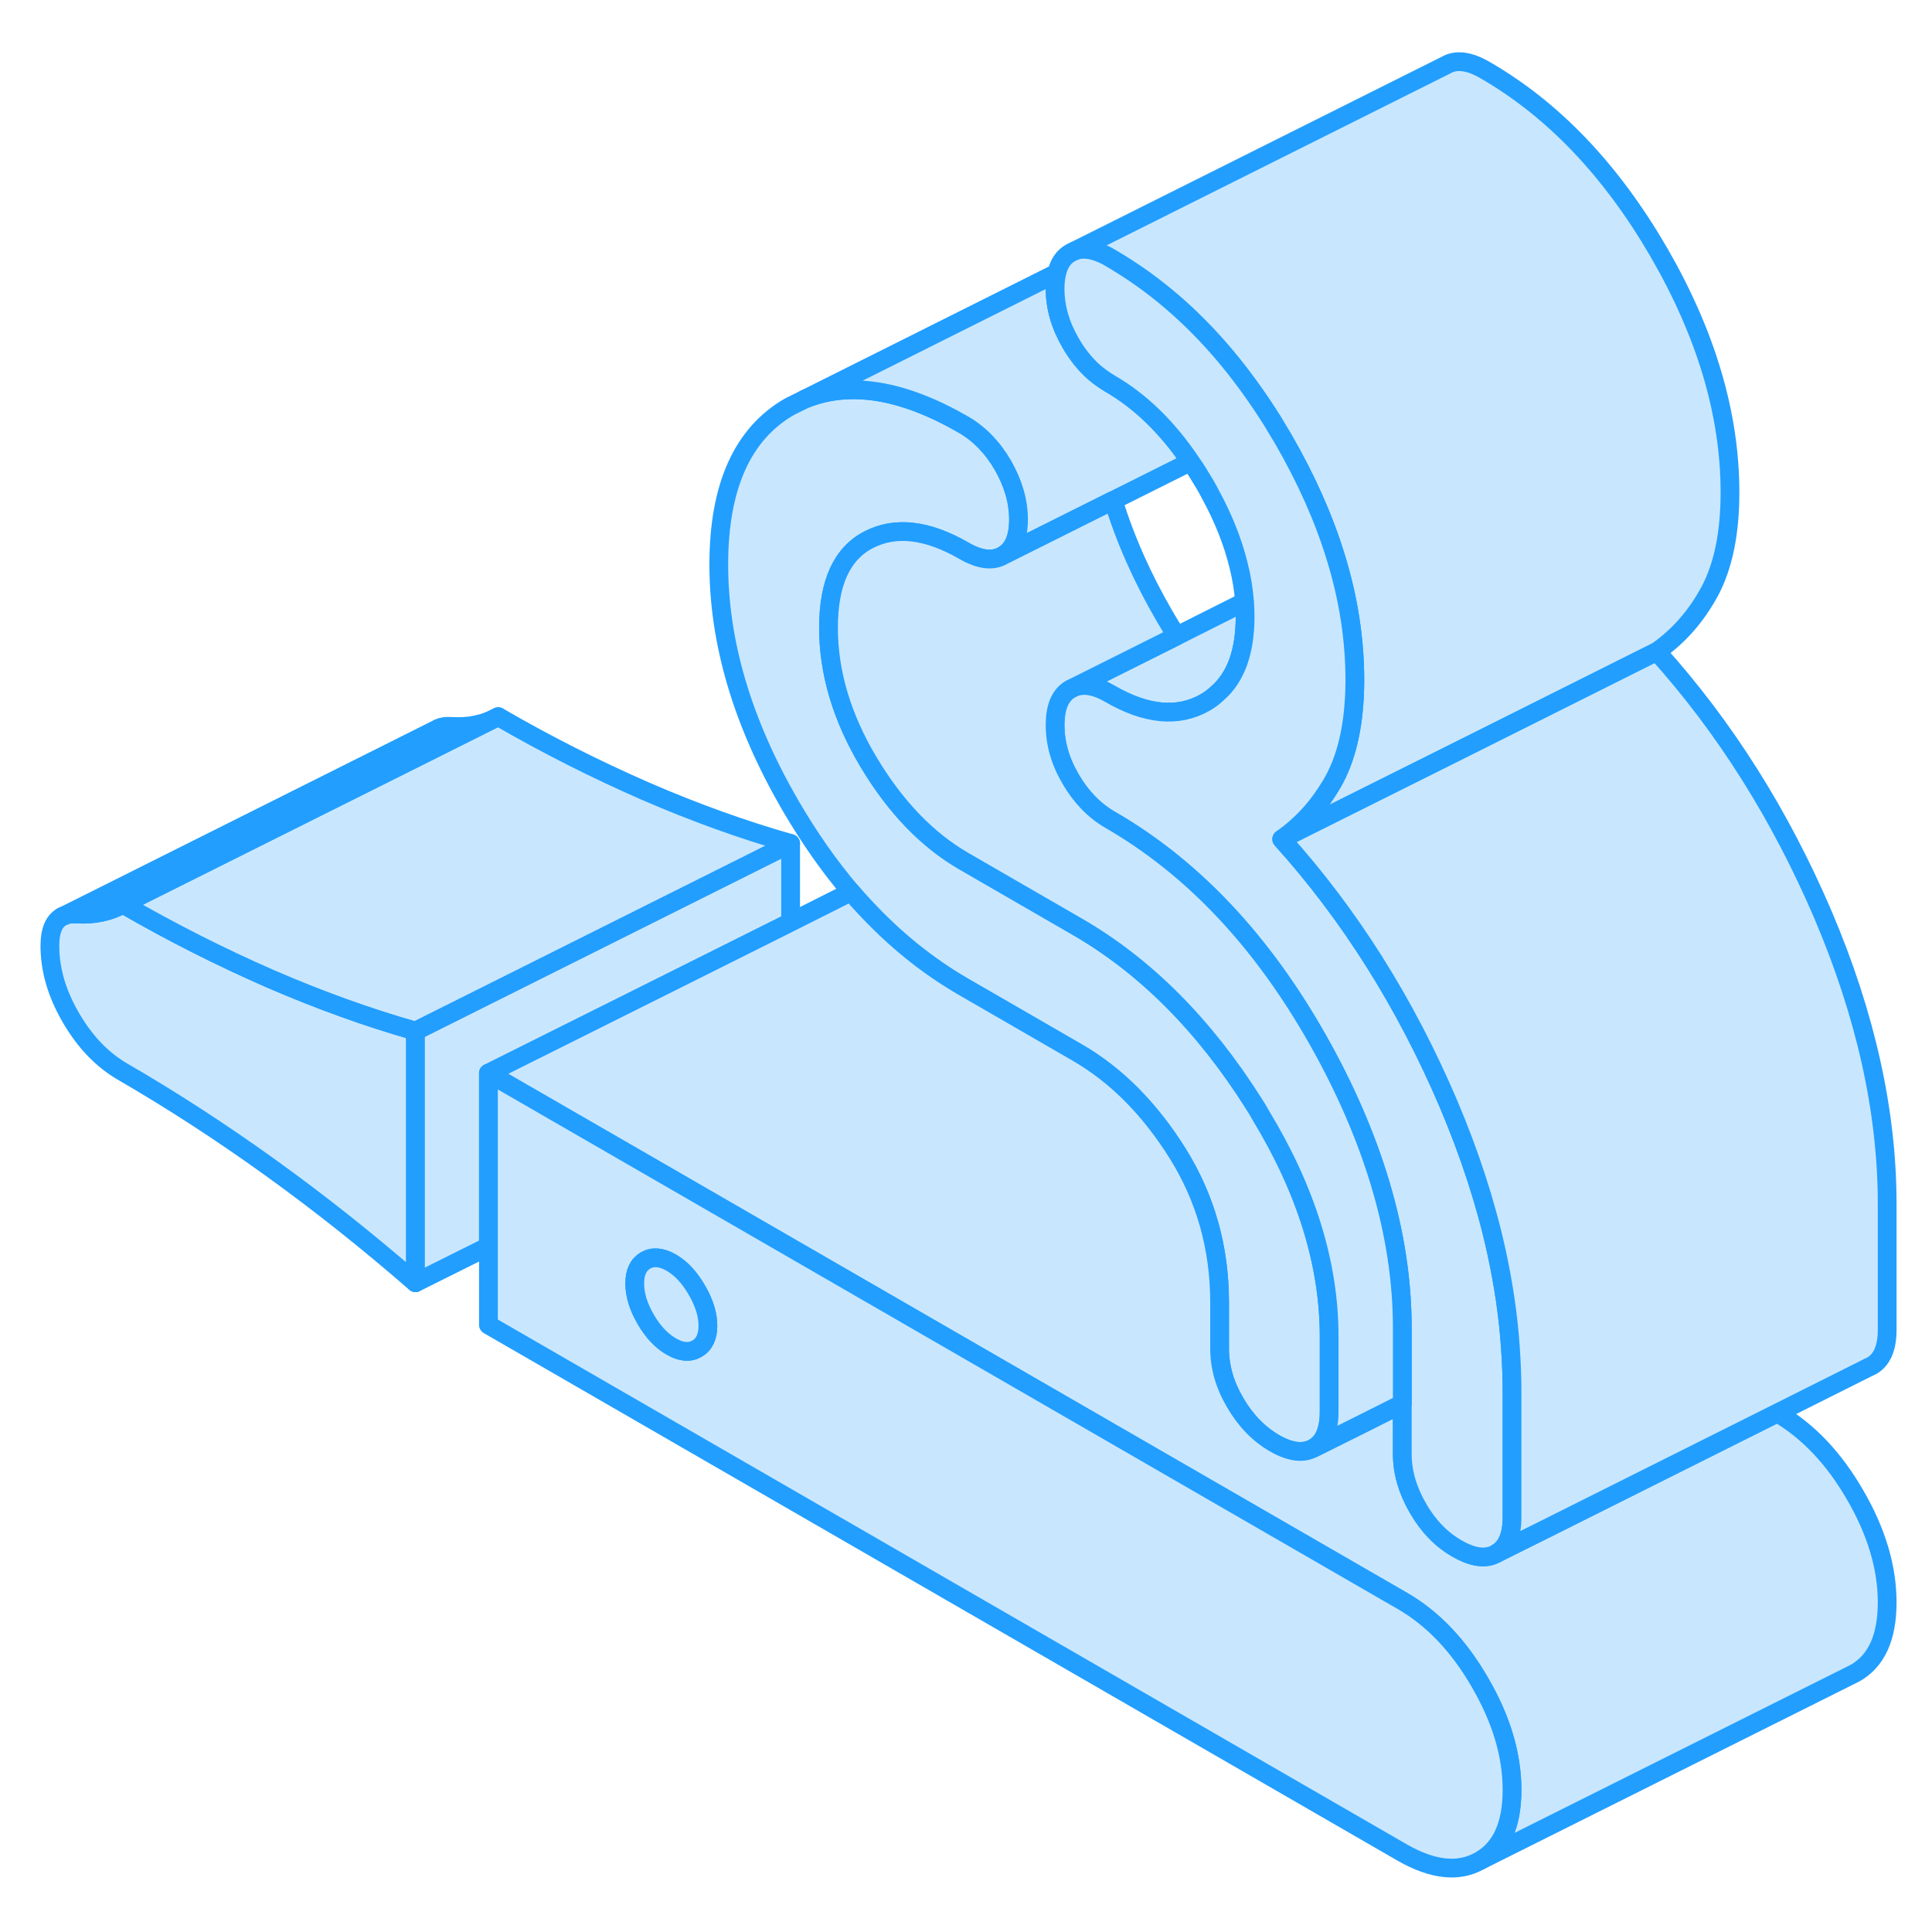 <svg width="48" height="48" viewBox="0 0 103 102" fill="#c8e7ff" xmlns="http://www.w3.org/2000/svg" stroke-width="1px" stroke-linecap="round" stroke-linejoin="round"><path d="M22.15 54.467V67.886C19.61 65.677 17.03 63.627 14.4 61.736C11.77 59.846 9.15 58.147 6.56 56.647C5.45 56.007 4.53 55.047 3.78 53.757C3.03 52.467 2.66 51.197 2.66 49.926C2.66 49.077 2.9 48.547 3.38 48.337C3.57 48.246 3.8 48.206 4.07 48.227C5.01 48.286 5.84 48.106 6.56 47.706C9.15 49.206 11.77 50.526 14.4 51.676C17.03 52.816 19.61 53.746 22.15 54.467Z" stroke="#229EFF" stroke-linejoin="round"/><path d="M70.86 70.746V74.766C70.86 75.736 70.59 76.376 70.04 76.696C69.48 77.006 68.79 76.926 67.94 76.436C67.1 75.946 66.4 75.226 65.85 74.276C65.29 73.326 65.02 72.367 65.02 71.397V68.936C65.02 66.026 64.27 63.377 62.78 60.986C61.28 58.596 59.5 56.806 57.42 55.606L51.38 52.117C49.44 50.996 47.66 49.556 46.04 47.796C45.81 47.556 45.59 47.306 45.37 47.046C44.2 45.676 43.12 44.126 42.12 42.406C39.59 38.036 38.32 33.766 38.32 29.596C38.32 25.426 39.59 22.606 42.12 21.166L42.91 20.776C45.29 19.806 48.11 20.256 51.38 22.146C52.22 22.637 52.92 23.356 53.47 24.306C54.02 25.266 54.3 26.226 54.3 27.196C54.3 28.166 54.02 28.806 53.47 29.116C52.92 29.436 52.22 29.346 51.38 28.856C49.43 27.736 47.74 27.536 46.31 28.276C44.88 29.016 44.17 30.586 44.17 32.966C44.17 35.346 44.88 37.746 46.31 40.136C47.74 42.526 49.43 44.276 51.38 45.406L57.42 48.897C61.06 50.996 64.21 54.156 66.87 58.376C66.99 58.566 67.11 58.756 67.21 58.946C69.65 62.966 70.86 66.896 70.86 70.746Z" stroke="#229EFF" stroke-linejoin="round"/><path d="M42.15 44.467V48.667L35.05 52.217L26.04 56.717V65.947L22.15 67.887V54.467L31.55 49.767L42.15 44.467Z" stroke="#229EFF" stroke-linejoin="round"/><path d="M42.15 44.467L31.55 49.767L22.15 54.467C19.61 53.746 17.03 52.816 14.4 51.676C11.77 50.526 9.15 49.206 6.56 47.706L22.67 39.657L26.56 37.706C29.15 39.206 31.77 40.526 34.4 41.676C37.03 42.816 39.61 43.746 42.15 44.467Z" stroke="#229EFF" stroke-linejoin="round"/><path d="M100.61 84.927C100.61 86.797 100.04 88.047 98.9 88.697L78.9 98.697C80.04 98.047 80.61 96.797 80.61 94.927C80.61 93.057 80.04 91.157 78.9 89.197C77.77 87.237 76.39 85.787 74.76 84.847L34.6 61.657L26.04 56.717L35.05 52.217L42.15 48.667L45.37 47.047C45.59 47.307 45.81 47.557 46.04 47.797C47.66 49.557 49.44 50.997 51.38 52.117L57.42 55.607C59.5 56.807 61.28 58.597 62.78 60.987C64.27 63.377 65.02 66.027 65.02 68.937V71.397C65.02 72.367 65.29 73.327 65.85 74.277C66.4 75.227 67.1 75.947 67.94 76.437C68.79 76.927 69.48 77.007 70.04 76.697L72.55 75.447L74.76 74.337V77.017C74.76 77.987 75.04 78.947 75.59 79.897C76.14 80.857 76.84 81.577 77.68 82.057C78.53 82.547 79.23 82.637 79.78 82.317L82.29 81.067L94.74 74.837H94.76C96.39 75.787 97.77 77.237 98.9 79.197C100.04 81.157 100.61 83.067 100.61 84.927Z" stroke="#229EFF" stroke-linejoin="round"/><path d="M78.9 89.196C77.77 87.236 76.39 85.786 74.76 84.846L34.6 61.656L26.04 56.716V70.136L74.76 98.266C76.39 99.196 77.77 99.346 78.9 98.696C80.04 98.046 80.61 96.796 80.61 94.926C80.61 93.056 80.04 91.156 78.9 89.196ZM37.15 71.406C36.76 71.626 36.31 71.586 35.79 71.286C35.27 70.986 34.81 70.506 34.42 69.826C34.03 69.156 33.84 68.526 33.84 67.926C33.84 67.326 34.03 66.926 34.42 66.696C34.81 66.476 35.27 66.516 35.79 66.816C36.31 67.116 36.76 67.606 37.15 68.276C37.54 68.946 37.74 69.576 37.74 70.176C37.74 70.776 37.54 71.186 37.15 71.406Z" stroke="#229EFF" stroke-linejoin="round"/><path d="M37.74 70.176C37.74 70.776 37.54 71.186 37.15 71.406C36.76 71.626 36.31 71.586 35.79 71.286C35.27 70.986 34.81 70.506 34.42 69.826C34.03 69.156 33.84 68.526 33.84 67.926C33.84 67.326 34.03 66.926 34.42 66.696C34.81 66.476 35.27 66.516 35.79 66.816C36.31 67.116 36.76 67.606 37.15 68.276C37.54 68.946 37.74 69.576 37.74 70.176Z" stroke="#229EFF" stroke-linejoin="round"/><path d="M26.56 37.706L22.67 39.647L6.56 47.706C5.84 48.106 5.01 48.286 4.07 48.227C3.8 48.206 3.57 48.246 3.38 48.337L23.24 38.397L23.34 38.346L23.39 38.316C23.58 38.236 23.8 38.206 24.07 38.227C25.01 38.286 25.84 38.106 26.56 37.706Z" stroke="#229EFF" stroke-linejoin="round"/><path d="M3.38 48.336L3.27 48.386" stroke="#229EFF" stroke-linejoin="round"/><path d="M63.47 24.116L53.47 29.116C54.02 28.806 54.3 28.156 54.3 27.196C54.3 26.236 54.02 25.266 53.47 24.306C52.92 23.356 52.22 22.636 51.38 22.146C48.11 20.256 45.29 19.806 42.91 20.776L56.34 14.056C56.28 14.296 56.25 14.576 56.25 14.896C56.25 15.866 56.52 16.826 57.08 17.786C57.43 18.396 57.85 18.916 58.32 19.336C58.59 19.566 58.87 19.766 59.17 19.946C60.78 20.876 62.22 22.266 63.47 24.116Z" stroke="#229EFF" stroke-linejoin="round"/><path d="M66.38 32.376C66.38 34.236 65.89 35.606 64.9 36.466C64.7 36.656 64.48 36.816 64.24 36.956C62.81 37.767 61.12 37.617 59.17 36.486C58.41 36.047 57.77 35.937 57.25 36.147L62.73 33.406L66.35 31.586C66.37 31.846 66.38 32.116 66.38 32.376Z" stroke="#229EFF" stroke-linejoin="round"/><path d="M92.23 25.756C92.23 27.916 91.87 29.666 91.16 31.006C90.44 32.346 89.5 33.416 88.33 34.236L78.14 39.337L71.93 42.437L68.33 44.236C69.28 43.566 70.08 42.736 70.73 41.727C70.88 41.496 71.03 41.257 71.16 41.007C71.85 39.697 72.21 37.996 72.23 35.897V35.757C72.23 33.587 71.89 31.387 71.2 29.166C70.57 27.116 69.64 25.037 68.43 22.936C68.23 22.596 68.03 22.267 67.83 21.936C67.12 20.806 66.37 19.756 65.59 18.797C63.83 16.637 61.86 14.886 59.7 13.556C59.52 13.447 59.35 13.336 59.17 13.236C58.96 13.107 58.75 13.017 58.56 12.947C58.06 12.757 57.62 12.736 57.25 12.896L77.08 2.976C77.63 2.656 78.33 2.747 79.17 3.236C82.81 5.337 85.89 8.566 88.43 12.937C90.96 17.306 92.23 21.576 92.23 25.756Z" stroke="#229EFF" stroke-linejoin="round"/><path d="M80.61 73.687V80.397C80.61 81.367 80.33 82.007 79.78 82.317C79.23 82.637 78.53 82.547 77.68 82.057C76.84 81.577 76.14 80.857 75.59 79.897C75.04 78.947 74.76 77.987 74.76 77.017V70.307C74.76 67.797 74.37 65.237 73.59 62.627C72.84 60.117 71.74 57.567 70.28 54.977C67.29 49.677 63.59 45.747 59.17 43.197C58.33 42.707 57.63 41.987 57.08 41.037C56.52 40.087 56.25 39.127 56.25 38.157C56.25 37.187 56.52 36.547 57.08 36.227L57.25 36.147C57.77 35.937 58.41 36.047 59.17 36.487C61.12 37.617 62.81 37.767 64.24 36.957C64.48 36.817 64.7 36.657 64.9 36.467C65.89 35.607 66.38 34.237 66.38 32.377C66.38 32.117 66.37 31.847 66.35 31.587C66.3 30.947 66.2 30.297 66.03 29.637C65.73 28.407 65.23 27.137 64.52 25.837C64.43 25.667 64.34 25.497 64.24 25.327C63.99 24.907 63.74 24.497 63.47 24.117C62.22 22.267 60.78 20.877 59.17 19.947C58.87 19.767 58.59 19.567 58.32 19.337C57.85 18.917 57.43 18.397 57.08 17.787C56.52 16.827 56.25 15.867 56.25 14.897C56.25 14.577 56.28 14.297 56.34 14.057C56.46 13.547 56.7 13.187 57.08 12.977L57.25 12.897C57.62 12.737 58.06 12.757 58.56 12.947C58.75 13.017 58.96 13.107 59.17 13.237C59.35 13.337 59.52 13.447 59.7 13.557C61.86 14.887 63.83 16.637 65.59 18.797C66.37 19.757 67.12 20.807 67.83 21.937C68.03 22.267 68.23 22.597 68.43 22.937C69.64 25.037 70.57 27.117 71.2 29.167C71.89 31.387 72.23 33.587 72.23 35.757V35.897C72.21 37.997 71.85 39.697 71.16 41.007C71.03 41.257 70.88 41.497 70.73 41.727C70.08 42.737 69.28 43.567 68.33 44.237C71.97 48.277 74.92 52.967 77.2 58.297C78.34 60.977 79.2 63.607 79.77 66.187C80.16 67.967 80.42 69.717 80.53 71.447C80.58 72.197 80.61 72.947 80.61 73.687Z" stroke="#229EFF" stroke-linejoin="round"/><path d="M74.76 70.306V74.337L72.55 75.447L70.04 76.697C70.59 76.376 70.86 75.737 70.86 74.766V70.746C70.86 66.897 69.65 62.967 67.21 58.947C67.11 58.757 66.99 58.566 66.87 58.377C64.21 54.157 61.06 50.996 57.42 48.897L51.38 45.407C49.43 44.276 47.74 42.526 46.31 40.136C44.88 37.746 44.17 35.356 44.17 32.967C44.17 30.576 44.88 29.017 46.31 28.276C47.74 27.537 49.43 27.736 51.38 28.857C52.22 29.346 52.92 29.436 53.47 29.116L59.35 26.177C59.98 28.236 60.9 30.317 62.12 32.407C62.32 32.746 62.52 33.077 62.73 33.407L57.25 36.147L57.08 36.227C56.52 36.547 56.25 37.187 56.25 38.157C56.25 39.127 56.52 40.087 57.08 41.036C57.63 41.986 58.33 42.706 59.17 43.197C63.59 45.746 67.29 49.676 70.28 54.977C71.74 57.566 72.84 60.117 73.59 62.627C74.37 65.237 74.76 67.796 74.76 70.306Z" stroke="#229EFF" stroke-linejoin="round"/><path d="M100.61 63.687V70.397C100.61 71.367 100.33 72.007 99.78 72.317L99.61 72.397L94.74 74.837L82.29 81.067L79.78 82.317C80.33 82.007 80.61 81.367 80.61 80.397V73.687C80.61 72.947 80.58 72.197 80.53 71.447C80.42 69.717 80.16 67.967 79.77 66.187C79.2 63.607 78.34 60.977 77.2 58.297C74.92 52.967 71.97 48.277 68.33 44.237L71.93 42.437L78.14 39.337L88.33 34.237C91.97 38.277 94.92 42.967 97.2 48.297C99.47 53.637 100.61 58.767 100.61 63.687Z" stroke="#229EFF" stroke-linejoin="round"/></svg>